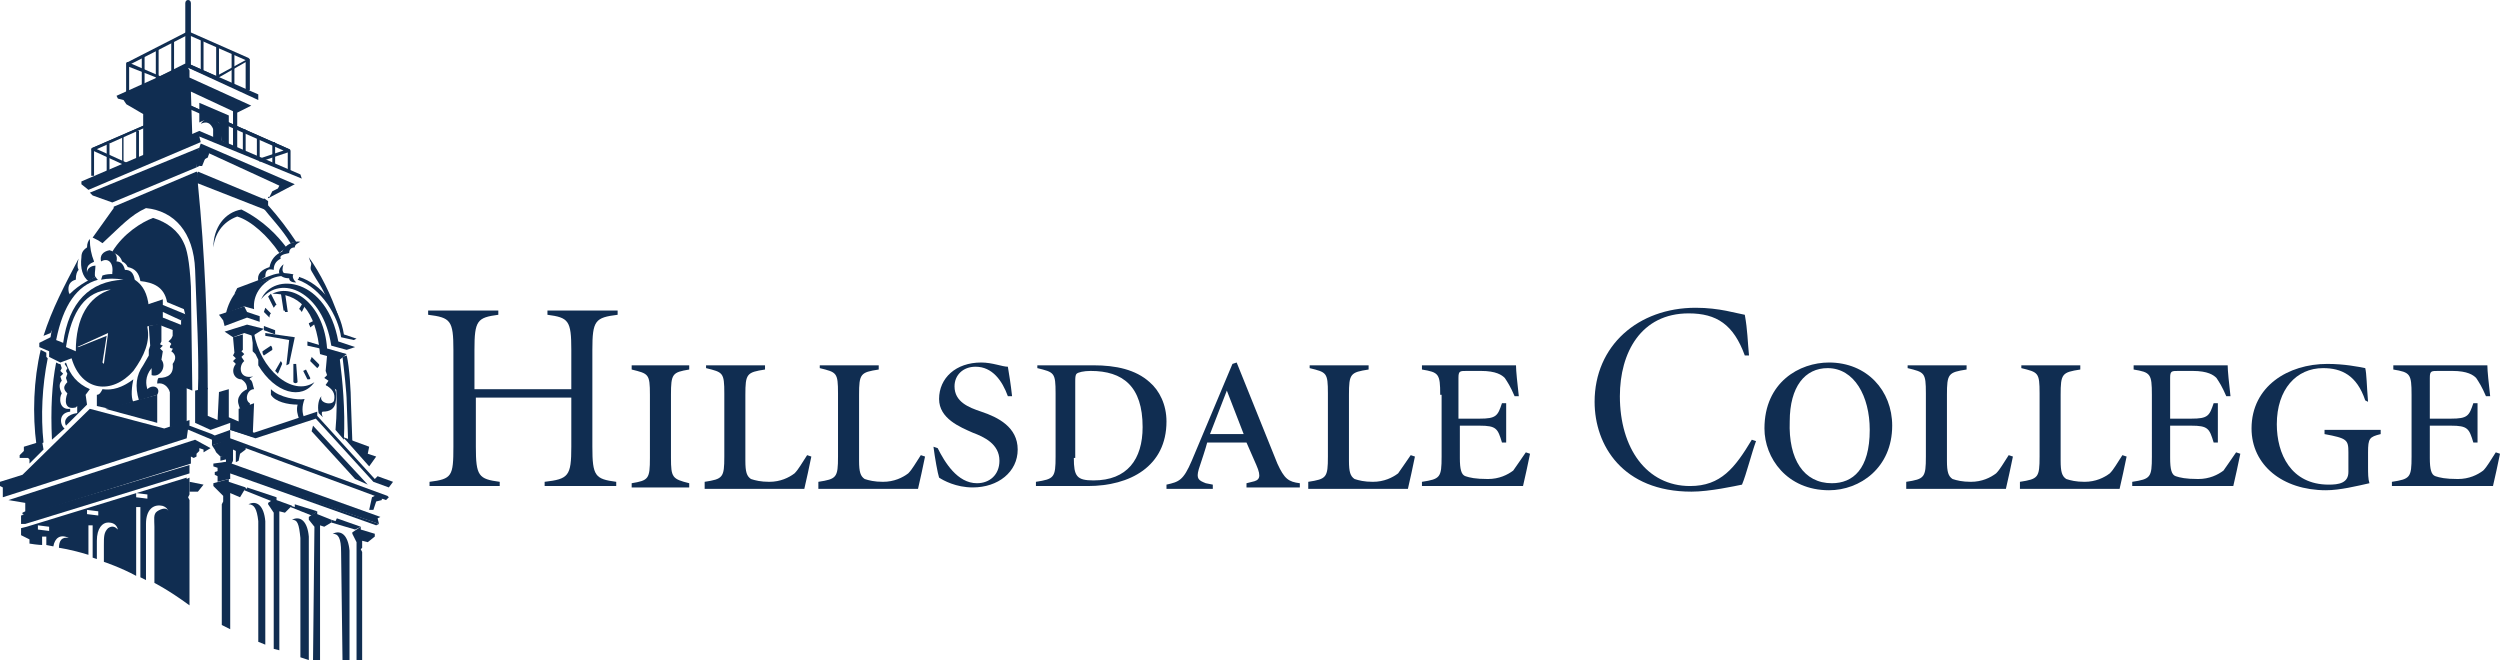<?xml version="1.0" encoding="UTF-8" standalone="no"?>
<!-- Generator: Adobe Illustrator 18.1.1, SVG Export Plug-In . SVG Version: 6.00 Build 0)  -->

<svg
   version="1.0"
   x="0px"
   y="0px"
   width="178.1"
   height="47.025"
   viewBox="-377 254 178.1 47.025"
   enable-background="new -377 254 198 53"
   xml:space="preserve"
   id="svg617"
   sodipodi:docname="hillsdale-college-logo-blue.svg"
   inkscape:version="1.2.1 (9c6d41e410, 2022-07-14)"
   xmlns:inkscape="http://www.inkscape.org/namespaces/inkscape"
   xmlns:sodipodi="http://sodipodi.sourceforge.net/DTD/sodipodi-0.dtd"
   xmlns="http://www.w3.org/2000/svg"
   xmlns:svg="http://www.w3.org/2000/svg"><defs
   id="defs621" /><sodipodi:namedview
   id="namedview619"
   pagecolor="#ffffff"
   bordercolor="#000000"
   borderopacity="0.25"
   inkscape:showpageshadow="2"
   inkscape:pageopacity="0.0"
   inkscape:pagecheckerboard="0"
   inkscape:deskcolor="#d1d1d1"
   showgrid="false"
   inkscape:zoom="6.1111111"
   inkscape:cx="91.963636"
   inkscape:cy="26.509091"
   inkscape:window-width="2560"
   inkscape:window-height="1409"
   inkscape:window-x="1272"
   inkscape:window-y="1080"
   inkscape:window-maximized="0"
   inkscape:current-layer="svg617" />
<g
   id="Layer_1"
   transform="translate(-7,0.025)">
	<g
   id="g613">
		<g
   id="g577">
			<path
   fill="#102d51"
   d="m -364.4,278.7 2,-0.8 -0.3,1.9 0.1,0.1 0.3,-2.2 -2.2,1 z m -0.9,0 0.7,0.3 c 0,-2.4 0.9,-3.9 2.5,-4.4 -1.8,0.1 -2.8,1.5 -3.2,4.1 z m 2.1,-5 c 0.1,0.1 0.1,0.2 0.2,0.2 -1.5,0.4 -2.5,1.8 -3,4.3 l 0.5,0.2 c 0.4,-2.9 1.9,-4.4 4.3,-4.5 -0.6,-0.1 -1.1,-0.1 -1.6,0 l 0.1,-0.3 c 0.3,-0.1 0.5,-0.1 0.7,-0.1 v -0.1 c 0.1,-0.7 -0.3,-1.1 -0.8,-0.8 -0.1,-0.4 0.1,-0.7 0.6,-0.8 0.4,0.1 0.6,0.4 0.5,0.8 0.3,0 0.5,0.2 0.6,0.6 0.4,0 0.6,0.2 0.7,0.7 0.6,0.4 0.9,1 1,1.9 l -0.1,1.5 c 0.2,1 -0.2,2 -1,3.1 -1.5,1.7 -3.7,1.5 -4.4,-0.9 l -0.8,0.3 -0.8,-0.4 V 279 l -0.7,-0.3 v -0.3 l 0.8,-0.4 c 0.3,-2.1 1.2,-3.4 3.2,-4.3 z"
   id="path375" />
			<path
   fill="#102d51"
   d="m -356.4,254.2 v 4.4 c 0,0.2 -0.4,0.2 -0.4,0 v -4.4 c 0,-0.3 0.4,-0.3 0.4,0 z"
   id="path377" />
			<path
   fill="#102d51"
   d="m -360.3,289.1 v 0.3 l 0.8,0.1 v -0.3 z m -3.5,1.2 v 0.3 l 0.8,0.1 v -0.3 z m -3.5,1.1 v 0.3 l 0.8,0.1 v -0.3 z m 8.3,4.1 v -4 c 0,-0.5 -0.1,-0.9 0.2,-1.1 0.3,-0.2 0.7,-0.3 0.8,0 -0.1,-0.3 -0.4,-0.4 -0.5,-0.4 -0.6,-0.1 -1.1,0.3 -1.1,1.3 v 4 l -0.4,-0.2 v -5 h -0.3 v 4.9 c -1.1,-0.6 -2.3,-1 -2.3,-1 v -1.2 c 0,-0.6 0,-0.9 0.3,-1.2 0.3,-0.2 0.5,-0.1 0.7,0.1 -0.1,-0.4 -0.4,-0.5 -0.7,-0.5 -0.4,0 -0.8,0.4 -0.8,1.3 v 1.3 l -0.3,-0.1 v -1.9 -0.4 h -0.3 v 0.4 1.7 c -1.3,-0.4 -2.1,-0.5 -2.1,-0.5 0,-0.5 0.2,-0.8 0.7,-0.7 -0.6,-0.3 -1,0 -1.1,0.6 l -0.5,-0.1 v -0.6 h -0.3 v 0.6 c 0,0 -0.3,0 -0.9,-0.1 v -0.3 l -0.6,-0.3 v -0.5 l 0.4,-0.1 11.4,-3.5 v 0.1 l 0.2,-0.1 v 0.2 0.6 0.4 l -0.1,0.2 0.1,0.2 v 7.5 c -1.5,-1.1 -2.5,-1.6 -2.5,-1.6 z"
   id="path379" />
			<path
   fill="#102d51"
   d="m -355,285.9 -0.5,0.3 V 286 l -0.3,-0.1 v 0.2 l -0.2,0.2 v 0.2 l -0.2,0.1 c -0.2,-0.1 -0.2,-0.1 -0.2,-0.1 v 0.2 0.1 0.2 l -11.8,3.7 -0.2,-0.1 v -0.1 l 0.2,-0.1 v -0.6 l -1.2,-0.2 13.3,-4.3 z"
   id="path381" />
			<polygon
   fill="#102d51"
   points="-356,265.2 -356,265.9 -362,268.4 -363.4,267.9 -363.6,267.7 -355.8,264.5 "
   id="polygon383" />
			<polygon
   fill="#102d51"
   points="-349,278 -349.4,279.9 -349.6,280 -349.4,278.2 -351.1,277.9 -351.1,277.7 "
   id="polygon385" />
			<polygon
   fill="#102d51"
   points="-351.2,277.4 -352,277.9 -352.6,277.7 -353.4,278 -354,277.6 -352.4,277.1 "
   id="polygon387" />
			<path
   fill="#102d51"
   d="m -347.2,279.2 c -0.3,-3.3 -1.6,-4.3 -3.4,-4.3 1.6,-0.8 3.7,0.9 3.9,3.9 l 1.4,0.4 -0.5,0.4 z"
   id="path389" />
			<polygon
   fill="#102d51"
   points="-352.4,276.2 -351.5,276.5 -351.5,276.9 -352.4,276.6 -354,277.2 -354.1,276.8 -354.4,276.4 -352.6,275.8 "
   id="polygon391" />
			<path
   fill="#102d51"
   d="m -345.9,278.3 1.2,0.4 -0.6,0.2 -1.1,-0.3 c -0.6,-3.9 -3.6,-5.1 -5,-3.3 0.9,-2 4.7,-1.5 5.5,3 z"
   id="path393" />
			<path
   fill="#102d51"
   d="m -348.2,275.6 -0.3,0.6 c -0.1,-0.1 -0.1,-0.2 -0.2,-0.2 l 0.3,-0.5 z"
   id="path395" />
			<path
   fill="#102d51"
   d="m -347.5,277 -0.4,0.3 c 0,-0.1 -0.1,-0.2 -0.1,-0.3 l 0.4,-0.2 z"
   id="path397" />
			<path
   fill="#102d51"
   d="m -347.2,278.8 -0.9,-0.2 c 0,-0.1 0,-0.2 0,-0.3 l 1,0.3 z"
   id="path399" />
			<path
   fill="#102d51"
   d="m -350.8,276.6 -0.4,-0.4 0.1,-0.3 0.4,0.4 c -0.1,0.1 -0.1,0.2 -0.1,0.3 z"
   id="path401" />
			<path
   fill="#102d51"
   d="m -348.1,281 -0.3,-0.6 0.2,-0.1 0.3,0.6 c 0,0.1 0,0.1 -0.2,0.1 z"
   id="path403" />
			<path
   fill="#102d51"
   d="m -349.1,281.2 v -1.3 c 0.1,0 0.1,0 0.2,0 l 0.1,1.3 c -0.1,0.1 -0.2,0.1 -0.3,0 z"
   id="path405" />
			<path
   fill="#102d51"
   d="m -350.6,278.9 -0.6,0.4 c -0.1,-0.1 -0.1,-0.2 -0.1,-0.3 l 0.6,-0.4 c 0.1,0.1 0.1,0.2 0.1,0.3 z"
   id="path407" />
			<path
   fill="#102d51"
   d="m -350.4,277.8 -0.8,-0.3 v -0.3 l 0.8,0.3 c 0,0.1 0,0.2 0,0.3 z"
   id="path409" />
			<path
   fill="#102d51"
   d="m -347.4,280.2 -0.5,-0.5 c 0,-0.1 0.1,-0.2 0.1,-0.3 l 0.5,0.5 c 0.1,0.1 0,0.2 -0.1,0.3 z"
   id="path411" />
			<path
   fill="#102d51"
   d="m -350.5,275.9 -0.4,-0.8 0.2,-0.2 0.4,0.8 c -0.1,0 -0.1,0.1 -0.2,0.2 z"
   id="path413" />
			<path
   fill="#102d51"
   d="m -349.8,276.1 -0.2,-1.3 h 0.3 l 0.2,1.4 c -0.1,0 -0.1,0 -0.2,0 0,-0.1 0,-0.1 -0.1,-0.1 z"
   id="path415" />
			<path
   fill="#102d51"
   d="m -349.9,279.9 -0.3,0.7 -0.2,-0.2 0.4,-0.7 c 0,0 0.1,0.1 0.1,0.2 z"
   id="path417" />
			<polygon
   fill="#102d51"
   points="-355.2,281.6 -355.2,283.6 -354.5,283.9 -354.4,281.9 -353.7,281.7 -353.7,283.7 -353,284 -353,283.1 -351.9,282.7 -352,285.1 -353.6,284.6 -353.6,284.1 -355,284.6 -356.1,284.1 -356.1,281.8 "
   id="polygon419" />
			<polygon
   fill="#102d51"
   points="-356.5,284.3 -354.9,284.9 -354.7,285 -353.6,284.6 -353.6,285.3 -354.9,285.7 -354.9,285.3 -356.8,284.5 "
   id="polygon421" />
			<polygon
   fill="#102d51"
   points="-351.8,285.2 -347.5,283.8 -343.4,288.3 -342.3,288.7 -342,288.3 -343.1,287.9 -343.3,288.1 -347.4,283.6 -347.4,283.3 -351.9,284.8 -353.5,284.2 -353.6,284.6 "
   id="polygon423" />
			<path
   fill="#102d51"
   d="m -347.8,284.7 0.1,-0.4 3.9,4.2 -0.9,-0.4 z"
   id="path425" />
			<path
   fill="#102d51"
   d="m -353.1,274.7 c -0.4,0.4 -0.7,1.1 -0.8,1.6 l 1.3,-0.5 0.7,0.2 c -0.1,-1 0.5,-1.8 1.3,-2.2 z"
   id="path427" />
			<polygon
   fill="#102d51"
   points="-353.7,288.1 -353.7,288.3 -352.5,288.7 -352.6,288.9 -352.9,289.4 -353.6,289.1 -353.6,298.8 -354.2,298.5 -354.2,290 -354.2,289.9 -354.1,289.7 -354.1,289.3 -354.8,288.6 -354.8,288.4 "
   id="polygon429" />
			<path
   fill="#102d51"
   d="m -352.3,289.9 c 0.6,-0.3 1.1,0.1 1.2,1.2 v 8.8 l -0.5,-0.2 v -8.6 c -0.1,-0.9 -0.3,-1.2 -0.7,-1.2 z"
   id="path431" />
			<path
   fill="#102d51"
   d="m -348.7,273.7 v 0 c 1.6,0.5 2.9,2.2 3.2,4.1 l 0.9,0.3 -0.2,0.1 -0.9,-0.2 c -0.2,-1.5 -1.4,-3.5 -3.1,-4.1 0.1,-0.1 0.1,-0.1 0.1,-0.2 z m -4.4,0.8 2.4,-0.9 c 0.5,-0.2 1,-0.2 1.5,-0.1 v 0.1 0.1 c -0.5,-0.1 -0.9,-0.1 -1.4,0.1 l -2.7,1.1 z"
   id="path433" />
			<path
   fill="#102d51"
   d="m -349.8,272.8 c -0.2,0.6 0,0.8 0.7,0.7 -0.1,0.2 0,0.4 0.2,0.6 -0.3,0 -0.5,-0.1 -0.5,-0.3 -0.7,0 -1,-0.5 -0.4,-1 z"
   id="path435" />
			<path
   fill="#102d51"
   d="m -348.6,271.2 c -0.2,0.1 -0.4,0.2 -0.4,0.4 -0.3,0 -0.4,0.2 -0.4,0.4 -0.5,0.1 -0.7,0.2 -0.6,0.4 -0.4,0.2 -0.5,0.5 -0.5,0.8 -0.4,-0.1 -0.6,0 -0.6,0.5 l -0.5,0.3 c -0.1,-0.5 0.2,-0.8 0.8,-1 0.1,-0.5 0.4,-0.9 0.9,-1.1 0.2,-0.5 0.9,-0.8 1.3,-0.7 z"
   id="path437" />
			<path
   fill="#102d51"
   d="m -351.6,280 v -0.4 l -0.2,-0.4 -0.2,-0.2 v -0.6 l -0.1,-0.7 h 0.2 c 0.4,2.5 2.7,4.6 4.3,3.5 -0.9,1.3 -2.8,0.8 -4,-1.2 z"
   id="path439" />
			<path
   fill="#102d51"
   d="m -350.9,268.3 v 0.3 c 0.8,0.9 1.4,1.7 2,2.6 l -0.4,0.1 c -0.6,-1 -1.4,-1.8 -2.1,-2.7 l 0.2,-0.5 z"
   id="path441" />
			<path
   fill="#102d51"
   d="m -348,272.3 c 0.8,1.1 1.6,2.7 2.1,4.2 l -0.8,-1.2 c -0.4,-1 -0.6,-1.1 -1.1,-2 -0.2,-0.3 0.1,-0.5 -0.1,-0.7 z"
   id="path443" />
			<path
   fill="#102d51"
   d="m -352.2,283 -0.7,0.1 c -0.1,-0.3 -0.2,-0.5 -0.1,-0.8 0.1,-0.2 0.2,-0.4 0.6,-0.6 0,-0.3 -0.1,-0.5 -0.4,-0.7 -0.5,0 -0.8,-0.6 -0.4,-1.1 l -0.2,-0.2 0.2,-0.2 -0.2,-0.2 0.1,-0.2 -0.1,-1.1 0.7,-0.2 v 1.1 l -0.1,0.1 0.2,0.2 -0.2,0.2 0.2,0.3 c -0.4,0.3 -0.4,1.3 0.6,1.1 0.1,0 -0.3,0.1 -0.2,0.2 0.2,0.1 0.2,0.4 0.3,0.7 -0.5,0 -0.7,0.8 -0.3,1 z"
   id="path445" />
			<path
   fill="#102d51"
   d="m -348.7,283.8 c -0.1,-0.3 -0.2,-0.6 -0.1,-1 -0.7,0 -1.6,-0.2 -1.9,-0.7 0,-0.1 0,-0.4 0,-0.4 0.6,0.6 1.9,0.8 2.4,0.7 -0.2,0.5 -0.2,1 0,1.4 z"
   id="path447" />
			<polygon
   fill="#102d51"
   points="-346.6,281.1 -346.9,280.9 -346.7,280.7 -346.8,280.4 -346.7,279.3 -346.2,279.4 -345.9,281.8 -346.8,281.4 "
   id="polygon449" />
			<path
   fill="#102d51"
   d="m -347.3,283.4 c -0.1,-0.5 0,-1 0.2,-1.2 -0.2,0.5 0.8,0.7 0.9,0.3 0.1,-0.5 -0.1,-0.8 -0.6,-1.1 l 0.3,-0.1 c 0.5,0.3 0.5,0.8 0.4,1.4 -0.1,0.4 -0.4,0.6 -0.9,0.6 -0.1,0 -0.1,0.2 0,0.4 0,0 -0.3,-0.3 -0.3,-0.3 z"
   id="path451" />
			<polygon
   fill="#102d51"
   points="-343.7,285.8 -343.8,286.3 -343.2,286.5 -343.7,287.2 -345.3,285.4 -345.6,285.1 "
   id="polygon453" />
			<path
   fill="#102d51"
   d="m -345.3,279.3 c 0.2,0.8 0.3,2.7 0.3,3.3 l 0.1,2.8 h -0.3 l -0.1,-2.8 c 0,-0.6 -0.2,-2.4 -0.3,-3.2 z"
   id="path455" />
			<path
   fill="#102d51"
   d="m -346.3,279.3 0.5,0.2 c 0.2,1.6 0.4,3.6 0.3,5.8 l -0.6,-0.7 c 0.2,-2.2 0,-4.2 -0.2,-5.3 z"
   id="path457" />
			<polygon
   fill="#102d51"
   points="-353.7,286.4 -353.6,286.7 -353.9,286.7 -354.3,286.8 -354.3,286.5 -353.9,286.4 "
   id="polygon459" />
			<polygon
   fill="#102d51"
   points="-343,291.3 -343.2,291.4 -353.6,287.7 -353.6,288.1 -353.7,288.1 -354.5,288.3 -354.5,287.9 -354.7,287.8 -354.7,287.6 -353.7,287.3 -353.7,287.5 "
   id="polygon461" />
			<polygon
   fill="#102d51"
   points="-354.8,287.2 -354.5,287.3 -354.5,287.6 -353.7,287.6 -343,291.3 -343.1,290.9 -342.9,290.8 -353.5,287 -353.4,286.8 -354.8,287 "
   id="polygon463" />
			<polygon
   fill="#102d51"
   points="-352.4,288.7 -352.4,288.8 -352.6,288.7 -352.6,288.9 -350.6,289.7 -350.3,289.4 "
   id="polygon465" />
			<path
   fill="#102d51"
   d="m -349.2,291 c 0.6,-0.3 1.1,0.1 1.2,1.2 v 8.8 l -0.6,-0.2 v -8.5 c -0.1,-1 -0.2,-1.3 -0.6,-1.3 z"
   id="path467" />
			<polygon
   fill="#102d51"
   points="-349,289.9 -349,290.1 -349.3,290 -349.3,290.1 -347.8,290.7 -347.4,290.4 "
   id="polygon469" />
			<path
   fill="#102d51"
   d="m -346.3,292 c 0.6,-0.3 1.1,0.1 1.2,1.2 v 7.8 h -0.5 l -0.1,-7.7 c 0,-1 -0.2,-1.3 -0.6,-1.3 z"
   id="path471" />
			<polygon
   fill="#102d51"
   points="-346,290.9 -346.1,291.1 -346.4,291 -346.4,291.2 -344.7,291.7 -344.3,291.5 "
   id="polygon473" />
			<polygon
   fill="#102d51"
   points="-350.3,289.4 -350.3,289.6 -349.2,290 -349.3,290.1 -349.7,290.5 -350.1,290.4 -350.1,300.3 -350.5,300.2 -350.5,290.5 -350.9,289.9 -350.9,289.8 "
   id="polygon475" />
			<polygon
   fill="#102d51"
   points="-347.4,290.4 -347.4,290.6 -346.4,291 -346.4,291.2 -346.9,291.5 -347.2,291.4 -347.2,301 -347.7,301 -347.6,291.5 -348,291 -348,290.8 "
   id="polygon477" />
			<polygon
   fill="#102d51"
   points="-344.3,291.5 -344.3,291.7 -343.3,292 -343.3,292.2 -343.8,292.6 -344.2,292.5 -344.2,293 -344.3,293.1 -344.2,293.3 -344.2,301 -344.6,301 -344.6,292.6 -344.9,292 -344.9,291.9 "
   id="polygon479" />
			<path
   fill="#102d51"
   d="m -352.8,268.9 c 1.6,0.8 2.6,1.9 3.2,2.7 l -0.5,0.4 c -0.8,-1.2 -2,-2.3 -3,-2.6 -1.1,0.4 -1.6,1.3 -1.7,2.2 0,-1.4 0.8,-2.5 2,-2.7 z"
   id="path481" />
			<polygon
   fill="#102d51"
   points="-348.5,266.7 -355.8,263.7 -355.7,264.1 -363.7,267.5 -364.2,267.1 -364.2,266.9 -355.8,263.3 -348.6,266.4 "
   id="polygon483" />
			<polygon
   fill="#102d51"
   points="-355.6,265.8 -355.8,265.8 -355.8,265.2 -355.1,264.9 -355.2,265.2 -355.4,265.3 "
   id="polygon485" />
			<polygon
   fill="#102d51"
   points="-350.9,269 -356,267 -355.9,266.2 -351.1,268.2 "
   id="polygon487" />
			<path
   fill="#102d51"
   d="m -355.8,261.3 2.1,0.9 v 2.1 l -0.5,-0.3 -0.2,-1.3 c -0.7,-0.4 -1.2,-0.1 -1.4,0 z"
   id="path489" />
			<polygon
   fill="#102d51"
   points="-353.4,261.9 -353.4,264.4 -353.1,264.5 -353.1,262 -352.1,261.5 -356.5,259.5 -356.5,259 -356.6,258.8 -351.6,261.1 -351.6,260.7 -356.6,258.5 -361.7,260.8 -361.6,261 -361.2,261.1 -361,261.4 -359.8,262.1 -359.8,265.2 -356.3,263.7 -356.4,260.5 "
   id="polygon491" />
			<polygon
   fill="#102d51"
   points="-359.9,260.2 -359.9,258 -359.7,258 -359.7,260.2 "
   id="polygon493" />
			<polygon
   fill="#102d51"
   points="-358.9,259.7 -358.9,257.4 -358.7,257.4 -358.7,259.7 "
   id="polygon495" />
			<polygon
   fill="#102d51"
   points="-357.8,259.1 -357.8,256.9 -357.6,256.9 -357.6,259.1 "
   id="polygon497" />
			<path
   fill="#102d51"
   d="m -356.7,258.6 v -2.1 l -4.1,2.1 v 2.2 h -0.2 v -2.3 c 0,0 0,-0.1 0.1,-0.1 l 4.3,-2.2 c 0.1,0 0.1,0 0.1,0.1 v 2.2 h -0.2 z"
   id="path499" />
			<polygon
   fill="#102d51"
   points="-353.5,260 -353.5,257.8 -353.3,257.8 -353.3,260 "
   id="polygon501" />
			<polygon
   fill="#102d51"
   points="-354.6,259.5 -354.6,257.3 -354.4,257.3 -354.4,259.5 "
   id="polygon503" />
			<polygon
   fill="#102d51"
   points="-355.7,259 -355.7,256.8 -355.5,256.8 -355.5,259 "
   id="polygon505" />
			<path
   fill="#102d51"
   d="m -356.7,258.6 v -2.3 c 0,-0.1 0.1,-0.1 0.1,-0.1 l 4.3,1.9 0.1,0.1 v 2.2 h -0.2 v -2.1 l -4.1,-1.8 v 2.1 z"
   id="path507" />
			<path
   fill="#102d51"
   d="m -356.6,258.5 2,0.9 2.2,-1.2 c 0.1,0 0.1,0 0.1,0.1 v 2.2 h -0.2 v -2.1 l -2.1,1.2 h -0.1 l -2.1,-0.9 z"
   id="path509" />
			<path
   fill="#102d51"
   d="m -356.6,258.6 -1.9,1 h -0.1 l -2.3,-0.9 v 2.1 h -0.1 v -2.3 c 0,-0.1 0.1,-0.1 0.1,-0.1 l 2.3,1 1.8,-0.9 z"
   id="path511" />
			<path
   fill="#102d51"
   d="m -355.7,262.8 c 0.5,-0.8 1.6,-0.3 1.5,0.6 v 0.7 l -0.6,-0.2 v -0.7 c -0.2,-0.5 -0.5,-0.6 -0.9,-0.4 z"
   id="path513" />
			<path
   fill="#102d51"
   d="m -356.4,261.5 7,3.1 0.1,0.1 v 1.5 h -0.2 v -1.5 l -6.9,-3 z"
   id="path515" />
			<path
   fill="#102d51"
   d="m -356.4,261.5 7,3.1 c 0.1,0 0.1,0.1 0,0.2 l -2.1,0.7 -0.1,-0.2 1.8,-0.6 -6.8,-3 z"
   id="path517" />
			<polygon
   fill="#102d51"
   points="-354.8,264 -354.8,262.3 -354.6,262.3 -354.6,264 "
   id="polygon519" />
			<polygon
   fill="#102d51"
   points="-352.7,264.8 -352.7,263.2 -352.5,263.2 -352.5,264.8 "
   id="polygon521" />
			<polygon
   fill="#102d51"
   points="-351.7,265.3 -351.7,263.7 -351.5,263.7 -351.5,265.3 "
   id="polygon523" />
			<polygon
   fill="#102d51"
   points="-350.6,265.7 -350.6,264.1 -350.4,264.1 -350.4,265.7 "
   id="polygon525" />
			<path
   fill="#102d51"
   d="m -356.4,261.6 -6.9,3 v 1.9 h -0.2 v -1.9 c 0,0 0,-0.1 0.1,-0.1 l 6.9,-3 z"
   id="path527" />
			<path
   fill="#102d51"
   d="m -356.4,261.6 -6.7,3 2.2,1 -0.1,0.2 -2.4,-1.1 c -0.1,0 -0.1,-0.1 0,-0.2 l 6.9,-3 z"
   id="path529" />
			<polygon
   fill="#102d51"
   points="-362.4,266.3 -362.4,264.2 -362.2,264.2 -362.2,266.3 "
   id="polygon531" />
			<polygon
   fill="#102d51"
   points="-361.3,265.8 -361.3,263.7 -361.2,263.7 -361.2,265.8 "
   id="polygon533" />
			<polygon
   fill="#102d51"
   points="-360.3,265.4 -360.3,263.3 -360.1,263.3 -360.1,265.4 "
   id="polygon535" />
			<polygon
   fill="#102d51"
   points="-357.9,282.1 -357.9,284.4 -356.7,284.2 -356.7,281.7 -356.7,281.5 -357.9,281.8 "
   id="polygon537" />
			<polygon
   fill="#102d51"
   points="-356.5,283.9 -358.3,284.5 -363.6,283.1 -368.4,287.8 -370,288.3 -370,288.6 -369.8,288.7 -369.8,289.4 -356.7,285.2 -356.6,284.5 -356.5,284.3 "
   id="polygon539" />
			<polygon
   fill="#102d51"
   points="-358.8,282.7 -358.8,284.1 -362.5,283.1 -358.8,282.1 "
   id="polygon541" />
			<polygon
   fill="#102d51"
   points="-368.6,286.4 -368.3,286.1 -368.3,285.8 -367,285.4 -366.9,286 -367.9,287 -367.9,286.7 -368,286.6 -368.6,286.6 "
   id="polygon543" />
			<polygon
   fill="#102d51"
   points="-357.1,276.8 -358.4,276.2 -358.4,276.6 -356.9,277.2 -357.4,277.6 -358.7,277.1 -360.1,277.3 -359.8,276.7 -359.6,275.7 -358.4,275.3 -358.4,275.7 -356.7,276.4 "
   id="polygon545" />
			<path
   fill="#102d51"
   d="m -356.8,276.4 -0.3,0.4 v 0.3 l -0.6,0.4 v 0.4 l -0.1,0.2 -0.2,0.2 c 0,0 0.2,0.1 0.2,0.2 0,0 -0.1,0.1 -0.1,0.2 0,0.1 0.2,0.1 0.2,0.1 0,0.1 -0.1,0.2 -0.1,0.2 0.3,0.2 0.4,0.5 0.1,0.9 0.1,0.7 -0.3,1 -1,1 -0.1,0.1 -0.1,0.3 -0.1,0.4 0.5,-0.1 0.8,0.3 0.9,0.6 l 1.1,-0.3 0.5,0.2 -0.1,-7.4 c -0.1,-1.9 -0.3,-2.7 -0.5,-3.1 -0.4,-0.9 -1.2,-1.5 -2.2,-1.8 -0.8,0.3 -2.1,1.1 -2.9,2.4 0.1,0.1 0.1,0.1 0.1,0.1 0.3,0.1 0.5,0.3 0.6,0.6 0.2,0.1 0.3,0.2 0.4,0.4 0.5,0.1 0.8,0.4 0.9,1 0.9,0.1 1.7,0.4 1.9,1.5 l 1.2,0.5 z"
   id="path547" />
			<path
   fill="#102d51"
   d="m -366.3,285.3 c -0.1,-2.2 0,-4 0.3,-5.5 l 0.2,0.1 h 0.1 l 0.1,0.3 -0.1,0.2 0.2,0.2 -0.2,0.2 0.1,0.3 c -0.2,0.2 -0.2,0.5 0,0.9 -0.2,0.3 -0.2,1.2 0.6,1.1 v 0.2 c -0.9,0.1 -0.7,1 -0.4,1.2 z"
   id="path549" />
			<path
   fill="#102d51"
   d="m -367.1,278.9 0.4,0.2 v 0.3 l 0.1,0.1 c -0.4,2 -0.5,4.1 -0.3,6 l -0.5,0.2 c -0.3,-2.2 -0.2,-4.7 0.3,-6.8 z"
   id="path551" />
			<path
   fill="#102d51"
   d="m -365,275 -1.4,2.7 -0.5,0.2 c 0.6,-1.9 1.5,-3.6 2.5,-5.5 -0.1,0.4 -0.1,0.6 0,0.8 -0.1,0.1 -0.2,0.3 -0.2,0.7 -0.4,0.1 -0.6,0.4 -0.5,0.9 z"
   id="path553" />
			<path
   fill="#102d51"
   d="m -363.4,270.9 1.5,-2.1 v -0.1 l 5.9,-2.5 0.1,0.1 v 0.4 0.4 c 0.5,5 0.7,10.1 0.7,14.6 l -0.7,0.2 c 0.1,-2.5 -0.1,-5.7 -0.2,-8.7 -0.1,-2.7 -1.5,-4.2 -3.5,-4.4 -1.1,0.5 -1.8,1.3 -3.1,2.5 l -0.3,-0.2 z"
   id="path555" />
			<path
   fill="#102d51"
   d="m -363.2,272.9 c 0,0.3 -0.1,0.7 0,0.8 l -0.5,0.3 c -0.4,-0.3 -0.6,-0.9 -0.5,-1.7 0,-0.3 0.1,-0.5 0.4,-0.7 0,-0.3 0.1,-0.5 0.2,-0.6 0,0.6 0.1,1.1 0.3,1.6 0,0.1 -0.6,0.1 -0.5,0.8 0,-0.3 0.3,-0.5 0.6,-0.5 z"
   id="path557" />
			<path
   fill="#102d51"
   d="m -365.4,279.9 0.2,0.3 -0.1,0.2 0.1,0.2 -0.1,0.3 0.1,0.3 c -0.3,0.3 -0.3,0.5 0,0.8 -0.2,0.5 -0.2,1.2 0.6,1 l 0.1,-0.1 v 0.5 c -0.7,0.1 -1,0.5 -0.8,0.9 l 1.5,-1.5 -0.1,-0.7 0.3,-0.4 c -0.9,-0.4 -1.4,-1 -1.7,-1.9 z"
   id="path559" />
			<path
   fill="#102d51"
   d="m -360.5,282.6 -1.7,0.5 -0.9,-0.2 v -0.8 c 0.2,0 0.3,-0.2 0.4,-0.4 0.7,0.1 1.4,-0.1 2.2,-0.7 -0.1,0.4 -0.2,1.3 0,1.6 z"
   id="path561" />
			<path
   fill="#102d51"
   d="m -359.8,280 c -0.5,0.7 -0.6,1.5 -0.3,2.5 l 1.3,-0.4 c 0.3,-0.5 -0.3,-0.8 -0.7,-0.4 -0.1,-0.3 -0.2,-0.9 0.3,-1.5 v 0.5 c 0.6,0.2 1.1,-0.6 0.7,-1.1 l 0.1,-0.6 -0.2,-0.2 0.2,-0.2 -0.2,-0.1 0.1,-0.2 V 277 l -0.9,0.2 0.1,1.4 -0.1,0.3 v 0.4 z"
   id="path563" />
			<polygon
   fill="#102d51"
   points="-368.5,291.2 -368.5,291.1 -368.5,290.7 -356.5,287.1 -356.5,287.5 -356.5,287.7 -368.2,291.3 -368.5,291.3 "
   id="polygon565" />
			<polygon
   fill="#102d51"
   points="-355.9,289 -356.5,289 -356.5,288.3 -355.5,288.5 "
   id="polygon567" />
			<path
   fill="#102d51"
   d="m -356.6,289.5 v 0.1 z"
   id="path569" />
			<path
   fill="#102d51"
   d="m -356.6,289.4 0.1,-0.1 z"
   id="path571" />
			<polygon
   fill="#102d51"
   points="-352.9,286.3 -353,286.8 -353.2,286.9 -353.2,286.1 -353.4,286 -353.4,286.8 -353.9,287 -353.9,286.5 -354.3,286.5 -354.6,286.2 -354.7,286 -354.9,285.7 -353.6,285.2 -342.4,289.3 -342.3,289.4 -342.5,289.6 -342.8,289.5 -342.8,289.6 -343.2,289.7 -343.4,290.3 -343.7,290.3 -343.5,289.4 -343.3,289.3 -352.5,285.9 -352.5,286 "
   id="polygon573" />
			<polygon
   fill="#102d51"
   points="-356,265.9 -356.1,265.2 -355.8,264.5 -355.7,264.2 -349,267.1 -350.9,268.1 -350.9,268 -350.8,268 -350.6,267.6 -350.2,267.4 -350.1,267.2 -355.1,264.9 -355.8,265.8 "
   id="polygon575" />
		</g>
		<g
   id="g611">
			<path
   fill="#102d51"
   d="m -329.3,281.7 v -2.8 c 0,-2.1 -0.2,-2.3 -1.7,-2.5 v -0.3 h 5 v 0.3 c -1.6,0.2 -1.8,0.4 -1.8,2.5 v 6.9 c 0,2.1 0.2,2.3 1.7,2.5 v 0.3 h -5.1 v -0.3 c 1.7,-0.2 1.9,-0.4 1.9,-2.5 v -3.5 h -6.8 v 3.5 c 0,2.1 0.2,2.3 1.7,2.5 v 0.3 h -5 v -0.3 c 1.6,-0.2 1.7,-0.4 1.7,-2.5 v -6.9 c 0,-2.1 -0.2,-2.3 -1.8,-2.5 v -0.3 h 5 v 0.3 c -1.5,0.2 -1.7,0.4 -1.7,2.5 v 2.8 c 0,0 6.9,0 6.9,0 z"
   id="path579" />
			<path
   fill="#102d51"
   d="m -322.2,286.6 c 0,1.4 0.1,1.5 1.3,1.8 v 0.3 h -4.1 v -0.3 c 1.2,-0.2 1.3,-0.3 1.3,-1.8 v -4.5 c 0,-1.5 -0.1,-1.5 -1.3,-1.8 V 280 h 4.1 v 0.3 c -1.2,0.2 -1.3,0.3 -1.3,1.8 0,0 0,4.5 0,4.5 z"
   id="path581" />
			<path
   fill="#102d51"
   d="m -319.8,288.6 v -0.3 c 1.3,-0.2 1.4,-0.3 1.4,-1.8 V 282 c 0,-1.5 -0.1,-1.5 -1.3,-1.8 V 280 h 4.2 v 0.3 c -1.3,0.2 -1.4,0.3 -1.4,1.8 v 4.7 c 0,0.8 0.1,1.1 0.4,1.3 0.3,0.1 0.7,0.2 1.3,0.2 0.8,0 1.4,-0.3 1.8,-0.6 0.3,-0.3 0.5,-0.7 0.9,-1.3 l 0.3,0.1 c -0.1,0.5 -0.4,1.9 -0.5,2.3 h -7.1 z"
   id="path583" />
			<path
   fill="#102d51"
   d="m -311.7,288.6 v -0.3 c 1.3,-0.2 1.4,-0.3 1.4,-1.8 V 282 c 0,-1.5 -0.1,-1.5 -1.3,-1.8 V 280 h 4.2 v 0.3 c -1.3,0.2 -1.4,0.3 -1.4,1.8 v 4.7 c 0,0.8 0.1,1.1 0.4,1.3 0.3,0.1 0.7,0.2 1.3,0.2 0.8,0 1.4,-0.3 1.8,-0.6 0.3,-0.3 0.5,-0.7 0.9,-1.3 l 0.3,0.1 c -0.1,0.5 -0.4,1.9 -0.5,2.3 h -7.1 z"
   id="path585" />
			<path
   fill="#102d51"
   d="m -303.2,285.9 c 0.5,1 1.4,2.5 2.8,2.5 0.9,0 1.6,-0.6 1.6,-1.6 0,-1.2 -1.1,-1.7 -1.9,-2 -0.9,-0.4 -2.4,-1 -2.4,-2.4 0,-1.5 1.2,-2.6 3,-2.6 0.8,0 1.5,0.3 1.9,0.3 0.1,0.6 0.2,1.2 0.3,2.1 h -0.3 c -0.4,-1.1 -1.1,-2.1 -2.3,-2.1 -0.9,0 -1.5,0.6 -1.5,1.4 0,1.1 1,1.5 1.9,1.8 1.2,0.4 2.6,1.1 2.6,2.7 0,1.6 -1.4,2.7 -3.2,2.7 -1.2,0 -2.1,-0.5 -2.4,-0.7 -0.1,-0.3 -0.3,-1.4 -0.4,-2.2 z"
   id="path587" />
			<path
   fill="#102d51"
   d="m -292.1,280 c 1.6,0 3,0.3 4,1.2 0.7,0.6 1.2,1.6 1.2,2.8 0,3.2 -2.6,4.6 -5.6,4.6 h -3.7 v -0.3 c 1.3,-0.2 1.4,-0.3 1.4,-1.8 V 282 c 0,-1.5 -0.1,-1.5 -1.3,-1.8 V 280 Z m -1.4,6.6 c 0,1.3 0.2,1.6 1.4,1.6 2.4,0 3.5,-1.5 3.5,-3.8 0,-2.9 -1.4,-4 -3.7,-4 -0.5,0 -0.9,0.1 -1,0.2 -0.1,0.1 -0.1,0.3 -0.1,0.6 v 5.4 z"
   id="path589" />
			<path
   fill="#102d51"
   d="m -281.2,288.4 0.4,-0.1 c 0.5,-0.1 0.7,-0.3 0.3,-1.2 l -0.7,-1.6 h -2.8 c -0.1,0.4 -0.4,1.3 -0.6,1.9 -0.2,0.7 0,0.8 0.5,1 l 0.5,0.1 v 0.3 h -3.3 v -0.3 c 0.9,-0.2 1.2,-0.3 1.8,-1.7 l 2.9,-6.9 0.3,-0.1 2.9,7.2 c 0.5,1.1 0.8,1.3 1.6,1.4 v 0.3 h -3.8 z m -2.6,-3.5 h 2.4 l -1.2,-3.1 v 0 z"
   id="path591" />
			<path
   fill="#102d51"
   d="m -276.8,288.6 v -0.3 c 1.3,-0.2 1.4,-0.3 1.4,-1.8 V 282 c 0,-1.5 -0.1,-1.5 -1.3,-1.8 V 280 h 4.2 v 0.3 c -1.3,0.2 -1.4,0.3 -1.4,1.8 v 4.7 c 0,0.8 0.1,1.1 0.4,1.3 0.3,0.1 0.7,0.2 1.3,0.2 0.8,0 1.4,-0.3 1.8,-0.6 0.2,-0.3 0.5,-0.7 0.9,-1.3 l 0.3,0.1 c -0.1,0.5 -0.4,1.9 -0.5,2.3 h -7.1 z"
   id="path593" />
			<path
   fill="#102d51"
   d="m -267.4,282.1 c 0,-1.5 -0.1,-1.6 -1.3,-1.8 V 280 h 6.7 c 0,0.4 0.1,1.3 0.2,2.2 h -0.3 c -0.3,-0.7 -0.5,-1 -0.7,-1.3 -0.2,-0.2 -0.6,-0.5 -1.7,-0.5 h -1 c -0.5,0 -0.6,0 -0.6,0.5 v 2.9 h 1.5 c 1.2,0 1.3,-0.2 1.6,-1.1 h 0.3 v 2.8 h -0.3 c -0.3,-1 -0.4,-1.2 -1.6,-1.2 h -1.4 v 2.3 c 0,0.8 0.1,1.2 0.4,1.3 0.3,0.1 0.7,0.2 1.6,0.2 0.8,0 1.4,-0.3 1.8,-0.6 0.2,-0.3 0.5,-0.7 0.9,-1.3 l 0.3,0.1 c -0.1,0.5 -0.4,1.9 -0.5,2.3 h -7.2 v -0.3 c 1.3,-0.2 1.4,-0.3 1.4,-1.8 v -4.4 z"
   id="path595" />
			<path
   fill="#102d51"
   d="m -245.7,279.3 c -0.8,-2.2 -2,-3 -4,-3 -3.4,0 -4.9,2.8 -4.9,5.9 0,3.7 1.9,6.4 5,6.4 2.2,0 3.2,-1.3 4.4,-3.3 l 0.3,0.1 c -0.3,0.8 -0.7,2.4 -1,3.1 -0.5,0.1 -2.3,0.5 -3.6,0.5 -4.9,0 -6.9,-3.3 -6.9,-6.4 0,-4 3.1,-6.7 7.2,-6.7 1.7,0 2.9,0.4 3.5,0.5 0.2,1.1 0.2,1.9 0.3,2.9 z"
   id="path597" />
			<path
   fill="#102d51"
   d="m -244.3,284.5 c 0,-3.3 2.5,-4.7 4.6,-4.7 2.7,0 4.5,2 4.5,4.5 0,3 -2.3,4.6 -4.5,4.6 -3,0 -4.6,-2.3 -4.6,-4.4 z m 4.8,3.9 c 1.5,0 2.7,-1 2.7,-3.8 0,-2.4 -1.1,-4.4 -3,-4.4 -1.6,0 -2.7,1.3 -2.7,3.8 -0.1,2.7 1,4.4 3,4.4 z"
   id="path599" />
			<path
   fill="#102d51"
   d="m -234.2,288.6 v -0.3 c 1.3,-0.2 1.4,-0.3 1.4,-1.8 V 282 c 0,-1.5 -0.1,-1.5 -1.3,-1.8 V 280 h 4.2 v 0.3 c -1.3,0.2 -1.4,0.3 -1.4,1.8 v 4.7 c 0,0.8 0.1,1.1 0.4,1.3 0.3,0.1 0.7,0.2 1.3,0.2 0.8,0 1.4,-0.3 1.8,-0.6 0.3,-0.3 0.5,-0.7 0.9,-1.3 l 0.3,0.1 c -0.1,0.5 -0.4,1.9 -0.5,2.3 h -7.1 z"
   id="path601" />
			<path
   fill="#102d51"
   d="m -226.1,288.6 v -0.3 c 1.3,-0.2 1.4,-0.3 1.4,-1.8 V 282 c 0,-1.5 -0.1,-1.5 -1.3,-1.8 V 280 h 4.2 v 0.3 c -1.3,0.2 -1.4,0.3 -1.4,1.8 v 4.7 c 0,0.8 0.1,1.1 0.4,1.3 0.3,0.1 0.7,0.2 1.3,0.2 0.8,0 1.4,-0.3 1.8,-0.6 0.3,-0.3 0.5,-0.7 0.9,-1.3 l 0.3,0.1 c -0.1,0.5 -0.4,1.9 -0.5,2.3 h -7.1 z"
   id="path603" />
			<path
   fill="#102d51"
   d="m -216.7,282.1 c 0,-1.5 -0.1,-1.6 -1.3,-1.8 V 280 h 6.7 c 0,0.4 0.1,1.3 0.2,2.2 h -0.3 c -0.3,-0.7 -0.5,-1 -0.7,-1.3 -0.2,-0.2 -0.6,-0.5 -1.7,-0.5 h -1 c -0.5,0 -0.6,0 -0.6,0.5 v 2.9 h 1.5 c 1.2,0 1.3,-0.2 1.6,-1.1 h 0.3 v 2.8 h -0.3 c -0.3,-1 -0.4,-1.2 -1.6,-1.2 h -1.5 v 2.3 c 0,0.8 0.1,1.2 0.4,1.3 0.3,0.1 0.7,0.2 1.6,0.2 0.8,0 1.4,-0.3 1.8,-0.6 0.2,-0.3 0.5,-0.7 0.9,-1.3 l 0.3,0.1 c -0.1,0.5 -0.4,1.9 -0.5,2.3 h -7.2 v -0.3 c 1.3,-0.2 1.4,-0.3 1.4,-1.8 z"
   id="path605" />
			<path
   fill="#102d51"
   d="m -201.5,282.5 c -0.6,-1.8 -1.7,-2.3 -3,-2.3 -1.9,0 -3.3,1.5 -3.3,4 0,2.1 1,4.3 3.7,4.3 0.7,0 1.4,-0.1 1.4,-0.9 v -1.4 c 0,-0.9 -0.1,-1 -1.7,-1.3 v -0.3 h 4 v 0.3 c -0.8,0.2 -0.9,0.3 -0.9,1.3 v 1 c 0,0.5 0,0.9 0.1,1.2 -0.9,0.2 -2.1,0.5 -3.1,0.5 -3.1,0 -5.3,-1.8 -5.3,-4.4 0,-3 2.6,-4.6 5.4,-4.6 1.2,0 2.2,0.2 2.7,0.3 0.1,0.4 0.1,1.2 0.2,2.4 z"
   id="path607" />
			<path
   fill="#102d51"
   d="m -198.2,282.1 c 0,-1.5 -0.1,-1.6 -1.3,-1.8 V 280 h 6.7 c 0,0.4 0.1,1.3 0.2,2.2 h -0.3 c -0.3,-0.7 -0.5,-1 -0.7,-1.3 -0.2,-0.2 -0.6,-0.5 -1.7,-0.5 h -1 c -0.5,0 -0.6,0 -0.6,0.5 v 2.9 h 1.5 c 1.2,0 1.3,-0.2 1.6,-1.1 h 0.3 v 2.8 h -0.3 c -0.3,-1 -0.4,-1.2 -1.6,-1.2 h -1.5 v 2.3 c 0,0.8 0.1,1.2 0.4,1.3 0.3,0.1 0.7,0.2 1.6,0.2 0.8,0 1.4,-0.3 1.8,-0.6 0.3,-0.3 0.5,-0.7 0.9,-1.3 l 0.3,0.1 c -0.1,0.5 -0.4,1.9 -0.5,2.3 h -7.2 v -0.3 c 1.3,-0.2 1.4,-0.3 1.4,-1.8 z"
   id="path609" />
		</g>
	</g>
</g>
<g
   id="Layer_2"
   transform="translate(-7,0.025)">
</g>
</svg>
